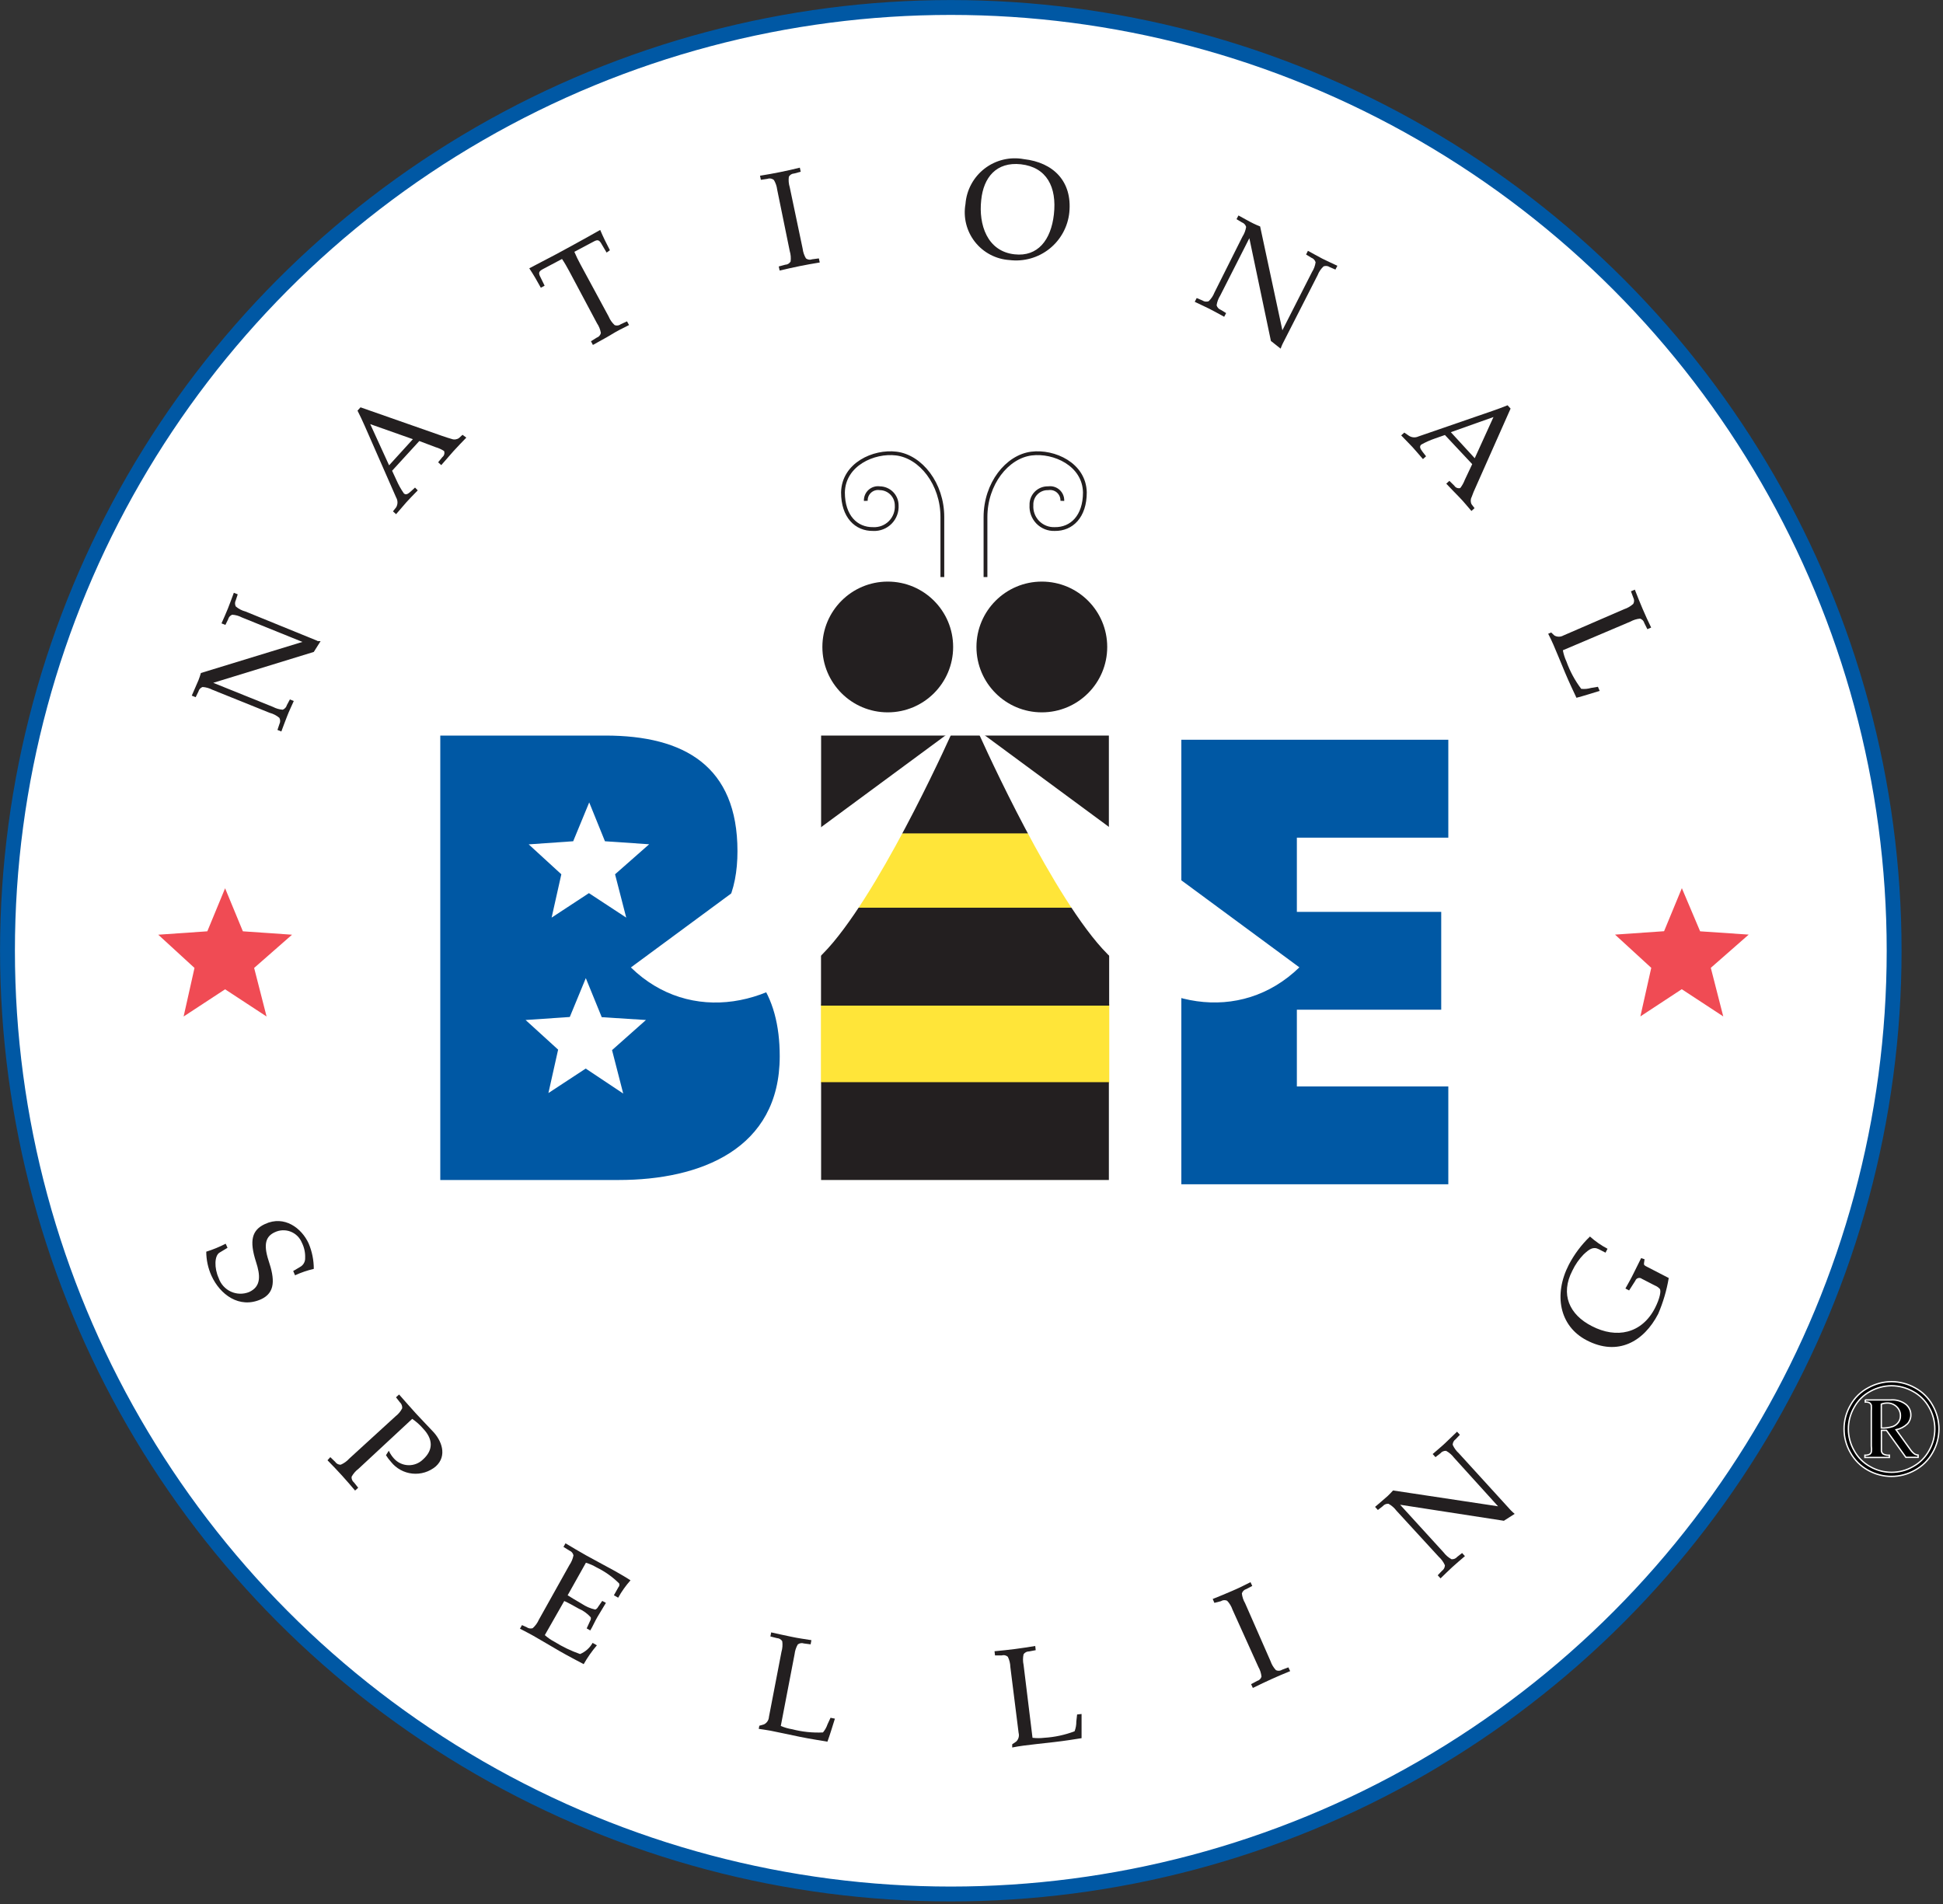 <?xml version="1.0" encoding="UTF-8"?>
<svg width="200px" height="196px" viewBox="0 0 200 196" version="1.1" xmlns="http://www.w3.org/2000/svg" xmlns:xlink="http://www.w3.org/1999/xlink">
    <rect x="0" y="0" width="200" height="196" fill="#333333" stroke="none"/>
    <!-- Generator: Sketch 46 (44423) - http://www.bohemiancoding.com/sketch -->
    <title>logoewfwef</title>
    <desc>Created with Sketch.</desc>
    <defs></defs>
    <g id="Page-1" stroke="none" stroke-width="1" fill="none" fill-rule="evenodd">
        <g id="logoewfwef">
            <circle id="Oval" stroke="#0058A4" stroke-width="1.53" fill="#FFFFFF" fill-rule="nonzero" cx="97.87" cy="97.87" r="97.1"></circle>
            <rect id="Rectangle-path" fill="#FFE539" fill-rule="nonzero" x="84.5" y="103.36" width="29.68" height="8.12"></rect>
            <rect id="Rectangle-path" fill="#FFE539" fill-rule="nonzero" x="84.5" y="85.46" width="29.68" height="8.12"></rect>
            <g id="Group" transform="translate(16, 16)">
                <path d="M29.32,105.48 L29.32,59.72 L46.32,59.72 C54.45,59.72 59.91,62.88 59.91,71.62 C59.91,75.74 58.58,79.08 54.91,80.96 L54.91,81.08 C61.46,81.93 64.26,86.36 64.26,92.73 C64.26,102.31 56.07,105.47 47.69,105.47 L29.32,105.47 L29.32,105.48 Z" id="Shape" fill="#0058A4" fill-rule="nonzero"></path>
                <rect id="Rectangle-path" fill="#231F20" fill-rule="nonzero" x="68.51" y="77.44" width="29.66" height="10.08"></rect>
                <rect id="Rectangle-path" fill="#231F20" fill-rule="nonzero" x="68.52" y="95.4" width="29.62" height="10.07"></rect>
                <rect id="Rectangle-path" fill="#231F20" fill-rule="nonzero" x="68.52" y="59.72" width="29.62" height="10.07"></rect>
                <path d="M82.13,59.11 L48.94,83.59 C55,89.5 64.08,87.82 69.77,81 C75.46,74.18 82.13,59.11 82.13,59.11 Z" id="Shape" fill="#FFFFFF" fill-rule="nonzero"></path>
                <polygon id="Shape" fill="#0058A4" fill-rule="nonzero" points="117.49 70.23 117.49 77.87 132.35 77.87 132.35 87.94 117.49 87.94 117.49 95.84 133.08 95.84 133.08 105.91 105.6 105.91 105.6 60.15 133.08 60.15 133.08 70.23"></polygon>
                <path d="M81,43.4 L81,37.23 C81,33.8 78.78,31 76.26,30.69 C73.95,30.4 70.83,31.79 70.77,34.69 C70.77,37.16 72.13,38.49 73.88,38.46 C74.538,38.493 75.179,38.243 75.642,37.773 C76.104,37.303 76.344,36.658 76.3,36 C76.289,35.047 75.523,34.276 74.57,34.26 C74.197,34.203 73.818,34.316 73.538,34.567 C73.257,34.819 73.104,35.183 73.12,35.56" id="Shape" stroke="#231F20" stroke-width="0.39"></path>
                <path d="M85.44,43.4 L85.44,37.23 C85.44,33.8 87.66,31 90.18,30.69 C92.49,30.4 95.61,31.79 95.67,34.69 C95.67,37.16 94.31,38.49 92.56,38.46 C91.907,38.484 91.274,38.23 90.818,37.761 C90.363,37.292 90.127,36.652 90.17,36 C90.15,35.534 90.326,35.082 90.654,34.751 C90.983,34.421 91.434,34.243 91.9,34.26 C92.273,34.203 92.652,34.316 92.932,34.567 C93.213,34.819 93.366,35.183 93.35,35.56" id="Shape" stroke="#231F20" stroke-width="0.39"></path>
                <path d="M14.18,114.84 L14.89,114.42 C15.228,114.236 15.43,113.874 15.41,113.49 C15.432,112.946 15.315,112.406 15.07,111.92 C14.856,111.396 14.435,110.984 13.906,110.782 C13.378,110.579 12.789,110.604 12.28,110.85 C11.39,111.26 11.08,112.03 11.64,113.75 C12.29,115.68 12.36,117.06 10.87,117.75 C8.63,118.75 6.64,117.26 5.76,115.31 C5.414,114.536 5.234,113.698 5.23,112.85 C5.919,112.634 6.588,112.359 7.23,112.03 L7.42,112.45 L6.59,112.95 C6.07,113.27 6.04,114.53 6.51,115.57 C6.721,116.188 7.177,116.692 7.771,116.963 C8.366,117.234 9.045,117.247 9.65,117 C10.89,116.43 10.81,115.3 10.35,113.89 C9.65,111.72 9.92,110.62 11.28,110 C13.28,109.07 15.05,110.43 15.77,112 C16.12,112.829 16.3,113.72 16.3,114.62 C15.636,114.774 14.989,114.995 14.37,115.28 L14.18,114.84 Z" id="Shape" fill="#231F20" fill-rule="nonzero"></path>
                <path d="M20.9,135.2 C20.608,135.42 20.366,135.699 20.19,136.02 C20.17,136.246 20.263,136.467 20.44,136.61 L20.87,137.15 L20.55,137.44 C20.07,136.87 19.62,136.36 19.18,135.87 C18.74,135.38 18.24,134.87 17.71,134.32 L18,134 L18.5,134.48 C18.625,134.672 18.841,134.786 19.07,134.78 C19.405,134.636 19.706,134.421 19.95,134.15 L24.72,129.79 C25.005,129.571 25.238,129.291 25.4,128.97 C25.421,128.737 25.332,128.508 25.16,128.35 L24.76,127.84 L25.08,127.55 C25.71,128.26 26.24,128.88 26.8,129.49 C27.36,130.1 27.95,130.7 28.48,131.27 C29.48,132.27 30.06,133.86 28.86,134.95 C28.193,135.512 27.326,135.781 26.458,135.694 C25.589,135.608 24.793,135.173 24.25,134.49 C24.056,134.277 23.882,134.046 23.73,133.8 L24.02,133.34 C24.154,133.633 24.333,133.903 24.55,134.14 C24.928,134.563 25.464,134.812 26.031,134.829 C26.598,134.846 27.147,134.629 27.55,134.23 C28.65,133.23 28.55,132.11 27.55,131.06 C27.223,130.678 26.846,130.342 26.43,130.06 L20.9,135.2 Z" id="Shape" fill="#231F20" fill-rule="nonzero"></path>
                <path d="M42.61,145.11 C42.818,144.809 42.961,144.469 43.03,144.11 C42.981,143.886 42.824,143.702 42.61,143.62 L42,143.24 L42.21,142.87 C42.89,143.27 43.59,143.7 44.31,144.1 C45.4,144.71 46.58,145.32 47.31,145.73 C47.87,146.05 48.43,146.37 48.9,146.68 C48.412,147.228 47.986,147.828 47.63,148.47 L47.19,148.22 L47.65,147.4 C47.752,147.293 47.783,147.138 47.73,147 C47.056,146.329 46.275,145.775 45.42,145.36 C45.072,145.15 44.699,144.985 44.31,144.87 L42.43,148.22 C42.82,148.47 43.26,148.73 43.86,149.08 C44.287,149.371 44.766,149.578 45.27,149.69 C45.397,149.64 45.501,149.543 45.56,149.42 L45.99,148.8 L46.37,149 C46.07,149.51 45.77,150 45.51,150.43 C45.25,150.86 45.01,151.43 44.76,151.84 L44.39,151.63 L44.74,150.86 C44.812,150.751 44.837,150.618 44.81,150.49 C44.465,150.102 44.038,149.794 43.56,149.59 C42.96,149.25 42.49,148.99 42.08,148.81 L40.08,152.32 C40.383,152.591 40.719,152.823 41.08,153.01 C41.908,153.525 42.79,153.948 43.71,154.27 C44.256,154.04 44.709,153.636 45,153.12 L45.44,153.37 C44.925,153.971 44.47,154.621 44.08,155.31 C43.52,155.01 42.51,154.49 41.59,153.96 C40.67,153.43 39.66,152.82 38.88,152.38 C38.4,152.11 37.98,151.9 37.52,151.66 L37.73,151.29 L38.2,151.5 C38.381,151.633 38.614,151.674 38.83,151.61 C39.104,151.366 39.322,151.066 39.47,150.73 L42.61,145.11 Z" id="Shape" fill="#231F20" fill-rule="nonzero"></path>
                <path d="M64.37,161.67 C64.744,161.832 65.137,161.946 65.54,162.01 C66.574,162.278 67.643,162.39 68.71,162.34 C68.918,162.092 69.078,161.807 69.18,161.5 L69.49,160.83 L69.94,160.92 C69.7,161.68 69.42,162.61 69.17,163.29 C68.54,163.18 67.42,163.01 66.38,162.8 C65.11,162.54 64.18,162.33 63.31,162.16 C62.83,162.07 62.47,162.03 62.1,161.97 L62.16,161.65 L62.64,161.51 C62.937,161.365 63.133,161.07 63.15,160.74 L64.44,154.04 C64.544,153.687 64.571,153.315 64.52,152.95 C64.402,152.758 64.196,152.637 63.97,152.63 L63.3,152.46 L63.38,152.04 C64.11,152.21 64.77,152.34 65.46,152.49 C66.15,152.64 66.78,152.72 67.52,152.84 L67.44,153.27 L66.75,153.18 C66.536,153.107 66.3,153.144 66.12,153.28 C65.942,153.587 65.83,153.927 65.79,154.28 L64.37,161.67 Z" id="Shape" fill="#231F20" fill-rule="nonzero"></path>
                <path d="M90.28,162.89 C90.682,162.938 91.088,162.938 91.49,162.89 C92.558,162.825 93.61,162.599 94.61,162.22 C94.733,161.901 94.794,161.562 94.79,161.22 L94.87,160.49 L95.33,160.44 C95.33,161.23 95.33,162.21 95.33,162.93 C94.7,163.03 93.58,163.21 92.52,163.33 C91.23,163.48 90.29,163.57 89.4,163.69 C88.91,163.75 88.56,163.82 88.19,163.89 L88.19,163.56 L88.6,163.28 C88.839,163.051 88.935,162.71 88.85,162.39 L88,155.61 C87.991,155.242 87.902,154.88 87.74,154.55 C87.569,154.397 87.33,154.344 87.11,154.41 L86.42,154.41 L86.37,153.98 C87.12,153.91 87.79,153.84 88.49,153.75 C89.19,153.66 89.82,153.56 90.56,153.44 L90.61,153.87 L89.93,154 C89.703,153.994 89.489,154.103 89.36,154.29 C89.281,154.649 89.281,155.021 89.36,155.38 L90.28,162.89 Z" id="Shape" fill="#231F20" fill-rule="nonzero"></path>
                <path d="M114.78,155 C114.898,155.346 115.089,155.664 115.34,155.93 C115.547,156.027 115.79,156.008 115.98,155.88 L116.62,155.64 L116.8,156.03 C116.1,156.31 115.48,156.58 114.88,156.85 C114.28,157.12 113.63,157.43 112.96,157.76 L112.78,157.37 L113.39,157.04 C113.61,156.984 113.784,156.817 113.85,156.6 C113.816,156.248 113.707,155.907 113.53,155.6 L110.87,149.71 C110.754,149.362 110.563,149.045 110.31,148.78 C110.102,148.687 109.861,148.706 109.67,148.83 L109,149 L108.83,148.6 C109.52,148.33 110.15,148.06 110.83,147.77 C111.51,147.48 112.05,147.21 112.72,146.87 L112.9,147.26 L112.29,147.58 C112.07,147.642 111.897,147.811 111.83,148.03 C111.868,148.383 111.981,148.724 112.16,149.03 L114.78,155 Z" id="Shape" fill="#231F20" fill-rule="nonzero"></path>
                <path d="M127.74,139.51 C127.521,139.217 127.241,138.975 126.92,138.8 C126.694,138.783 126.475,138.876 126.33,139.05 L125.83,139.44 L125.54,139.12 C126.02,138.71 126.46,138.34 126.85,137.99 C127.04,137.82 127.21,137.62 127.39,137.43 L138.2,139.06 L138.2,139.06 L133.67,134.06 C133.449,133.769 133.17,133.527 132.85,133.35 C132.623,133.339 132.405,133.435 132.26,133.61 L131.76,134 L131.47,133.68 C131.9,133.3 132.35,132.94 132.73,132.58 C133.11,132.22 133.52,131.83 133.98,131.38 L134.27,131.7 L133.83,132.16 C133.646,132.292 133.535,132.503 133.53,132.73 C133.68,133.065 133.898,133.364 134.17,133.61 L139.52,139.48 C139.64,139.61 139.79,139.73 139.91,139.84 L138.8,140.55 L128.12,138.9 L128.12,138.9 L132.59,143.8 C132.811,144.091 133.09,144.333 133.41,144.51 C133.636,144.529 133.856,144.435 134,144.26 L134.5,143.87 L134.79,144.19 C134.31,144.6 133.91,144.94 133.49,145.32 C133.07,145.7 132.7,146.08 132.28,146.48 L131.99,146.16 L132.43,145.7 C132.615,145.569 132.727,145.357 132.73,145.13 C132.581,144.795 132.363,144.495 132.09,144.25 L127.74,139.51 Z" id="Shape" fill="#231F20" fill-rule="nonzero"></path>
                <path d="M153,115.64 C152.89,115.555 152.747,115.528 152.614,115.568 C152.481,115.608 152.375,115.709 152.33,115.84 L151.69,116.84 L151.31,116.64 C151.59,116.13 151.88,115.64 152.14,115.1 C152.4,114.56 152.67,114.04 152.93,113.51 L153.28,113.63 L153.22,114.06 C153.22,114.23 153.22,114.25 153.62,114.45 L155.77,115.56 C155.556,116.832 155.19,118.075 154.68,119.26 C153.2,122.11 150.53,123.64 147.32,121.97 C144.51,120.51 143.9,117.26 145.49,114.18 C146.053,113.106 146.786,112.13 147.66,111.29 C148.209,111.783 148.817,112.206 149.47,112.55 L149.26,112.95 L148.58,112.6 C147.98,112.29 147.58,112.6 147.01,113.13 C146.534,113.619 146.142,114.183 145.85,114.8 C144.59,117.23 145.53,119.33 147.85,120.51 C150.39,121.83 152.99,121.29 154.35,118.66 C154.86,117.66 155.02,116.83 154.83,116.66 C154.693,116.515 154.526,116.402 154.34,116.33 L153,115.64 Z" id="Shape" fill="#231F20" fill-rule="nonzero"></path>
                <path d="M5.85,55 C5.54,54.839 5.199,54.743 4.85,54.72 C4.636,54.799 4.475,54.979 4.42,55.2 L4.14,55.77 L3.74,55.61 C3.99,55.03 4.23,54.5 4.43,54.02 C4.53,53.78 4.6,53.53 4.68,53.28 L15.13,50.08 L15.13,50.08 L8.9,47.56 C8.59,47.397 8.249,47.301 7.9,47.28 C7.69,47.362 7.533,47.541 7.48,47.76 L7.2,48.33 L6.8,48.17 C7.03,47.64 7.27,47.12 7.46,46.64 C7.65,46.16 7.84,45.64 8.07,45.02 L8.47,45.18 L8.27,45.79 C8.167,45.991 8.167,46.229 8.27,46.43 C8.56,46.677 8.902,46.855 9.27,46.95 L16.63,49.95 C16.64,50 16.82,50 17,50 L16.3,51.11 L5.95,54.29 L5.95,54.29 L12.1,56.77 C12.41,56.933 12.75,57.032 13.1,57.06 C13.311,56.977 13.47,56.799 13.53,56.58 L13.84,56 L14.24,56.16 C13.99,56.74 13.77,57.16 13.55,57.74 C13.33,58.32 13.16,58.74 12.96,59.3 L12.56,59.14 L12.76,58.54 C12.863,58.339 12.863,58.101 12.76,57.9 C12.47,57.654 12.128,57.476 11.76,57.38 L5.85,55 Z" id="Shape" fill="#231F20" fill-rule="nonzero"></path>
                <path d="M29.5,28.87 C29.8,28.97 30.19,29.11 30.5,29.19 C30.751,29.283 31.032,29.245 31.25,29.09 L31.61,28.76 L32,29.05 C31.56,29.51 31.11,29.96 30.68,30.44 C30.25,30.92 29.93,31.3 29.42,31.88 L29.1,31.59 L29.53,31.06 C29.722,30.913 29.795,30.657 29.71,30.43 C29.438,30.254 29.141,30.119 28.83,30.03 L27.16,29.4 L24.36,32.46 L24.8,33.41 C25.011,33.894 25.269,34.356 25.57,34.79 C25.79,34.99 26,34.85 26.33,34.55 L26.72,34.19 L27,34.48 C26.52,34.98 26.13,35.36 25.85,35.68 C25.57,36 25.13,36.52 24.77,36.93 L24.45,36.64 L24.78,36.22 C24.959,35.911 24.959,35.529 24.78,35.22 L22.2,29.34 C21.76,28.34 21.3,27.25 20.8,26.27 L21.11,25.93 L29.5,28.87 Z M26.5,29.21 L22.11,27.66 L24.05,31.9 L26.5,29.21 Z" id="Shape" fill="#231F20" fill-rule="nonzero"></path>
                <path d="M42.58,11.89 C42.32,11.41 42.09,11.01 41.85,10.66 L39.85,11.72 C39.47,11.93 39.43,12.09 39.57,12.41 L40.06,13.41 L39.67,13.62 C39.3,12.94 38.9,12.25 38.48,11.62 C39.39,11.13 40.32,10.67 41.23,10.18 L43.07,9.18 C43.98,8.69 44.87,8.18 45.78,7.67 C46.07,8.36 46.42,9.07 46.78,9.76 L46.44,10 L45.85,9 C45.66,8.71 45.5,8.65 45.12,8.86 L43.12,9.92 C43.308,10.364 43.518,10.798 43.75,11.22 L46.65,16.58 C46.789,16.918 47.001,17.222 47.27,17.47 C47.486,17.551 47.729,17.513 47.91,17.37 L48.54,17.08 L48.75,17.46 C48.08,17.79 47.47,18.1 46.89,18.46 C46.31,18.82 45.68,19.13 45.03,19.51 L44.83,19.13 L45.42,18.76 C45.637,18.686 45.8,18.504 45.85,18.28 C45.791,17.922 45.654,17.58 45.45,17.28 L42.58,11.89 Z" id="Shape" fill="#231F20" fill-rule="nonzero"></path>
                <path d="M66.62,9.6 C66.662,9.954 66.778,10.294 66.96,10.6 C67.143,10.74 67.386,10.774 67.6,10.69 L68.29,10.6 L68.38,11.02 C67.64,11.14 66.97,11.26 66.33,11.39 C65.69,11.52 64.98,11.68 64.25,11.85 L64.16,11.43 L64.83,11.25 C65.058,11.242 65.266,11.118 65.38,10.92 C65.427,10.558 65.396,10.19 65.29,9.84 L64,3.53 C63.958,3.177 63.842,2.836 63.66,2.53 C63.478,2.373 63.225,2.327 63,2.41 L62.32,2.51 L62.23,2.09 C62.97,1.97 63.64,1.85 64.33,1.71 C65.02,1.57 65.64,1.43 66.33,1.26 L66.42,1.68 L65.75,1.86 C65.522,1.868 65.314,1.992 65.2,2.19 C65.151,2.552 65.182,2.921 65.29,3.27 L66.62,9.6 Z" id="Shape" fill="#231F20" fill-rule="nonzero"></path>
                <path d="M83.38,5 C83.489,3.56 84.206,2.234 85.35,1.352 C86.495,0.471 87.96,0.118 89.38,0.38 C92.44,0.72 94.38,2.68 94.07,5.86 C93.92,7.335 93.182,8.687 92.023,9.611 C90.864,10.535 89.381,10.952 87.91,10.77 C86.512,10.681 85.219,10 84.354,8.898 C83.49,7.797 83.135,6.379 83.38,5 Z M85,4.6 C84.72,7.1 85.6,9.87 88.43,10.18 C90.82,10.45 92.18,8.71 92.48,6.08 C92.8,3.25 91.74,1.21 89.08,0.91 C86.56,0.64 85.23,2.26 85,4.6 Z" id="Shape" fill="#231F20" fill-rule="nonzero"></path>
                <path d="M111.89,8.36 C112.084,8.056 112.214,7.716 112.27,7.36 C112.207,7.142 112.043,6.967 111.83,6.89 L111.28,6.56 L111.48,6.18 C112.04,6.48 112.53,6.77 113,7 C113.23,7.12 113.47,7.21 113.71,7.31 L116,18 L116,18 L119.05,12 C119.243,11.697 119.369,11.356 119.42,11 C119.357,10.782 119.193,10.607 118.98,10.53 L118.44,10.2 L118.63,9.82 C119.14,10.09 119.63,10.38 120.1,10.62 C120.57,10.86 121.1,11.09 121.66,11.36 L121.46,11.75 L120.88,11.5 C120.693,11.369 120.453,11.339 120.24,11.42 C119.971,11.67 119.763,11.978 119.63,12.32 L116.02,19.4 C115.94,19.55 115.88,19.74 115.82,19.89 L114.82,19.1 L112.6,8.52 L112.6,8.52 L109.6,14.43 C109.407,14.733 109.281,15.074 109.23,15.43 C109.293,15.648 109.457,15.823 109.67,15.9 L110.21,16.23 L110.01,16.61 C109.45,16.31 109.01,16.05 108.49,15.79 C107.97,15.53 107.49,15.32 106.98,15.07 L107.18,14.68 L107.77,14.93 C107.958,15.058 108.196,15.087 108.41,15.01 C108.673,14.757 108.878,14.45 109.01,14.11 L111.89,8.36 Z" id="Shape" fill="#231F20" fill-rule="nonzero"></path>
                <path d="M135.89,34.17 C135.736,34.496 135.6,34.83 135.48,35.17 C135.356,35.405 135.356,35.685 135.48,35.92 L135.78,36.31 L135.46,36.6 C135.04,36.13 134.63,35.6 134.2,35.17 C133.77,34.74 133.41,34.35 132.87,33.79 L133.19,33.5 L133.7,34 C133.828,34.206 134.076,34.303 134.31,34.24 C134.507,33.981 134.666,33.695 134.78,33.39 L135.54,31.78 L132.73,28.78 L131.73,29.13 C131.232,29.299 130.75,29.513 130.29,29.77 C130.07,29.98 130.19,30.19 130.46,30.55 L130.79,30.97 L130.47,31.26 C130.01,30.74 129.67,30.32 129.38,30.01 C129.09,29.7 128.61,29.21 128.23,28.82 L128.55,28.53 L129,28.84 C129.293,29.047 129.675,29.082 130,28.93 L136,26.86 C137,26.51 138.15,26.14 139.18,25.72 L139.49,26.06 L135.89,34.17 Z M135.8,31.17 L137.73,26.93 L133.34,28.49 L135.8,31.17 Z" id="Shape" fill="#231F20" fill-rule="nonzero"></path>
                <path d="M144.87,50.94 C144.945,51.341 145.069,51.73 145.24,52.1 C145.602,53.108 146.114,54.056 146.76,54.91 C147.096,54.946 147.436,54.916 147.76,54.82 L148.48,54.7 L148.66,55.12 C147.9,55.35 146.98,55.65 146.27,55.83 C146,55.25 145.51,54.23 145.1,53.25 C144.6,52.06 144.25,51.17 143.89,50.35 C143.7,49.9 143.53,49.58 143.36,49.24 L143.67,49.11 L144,49.42 C144.285,49.582 144.635,49.582 144.92,49.42 L151.18,46.71 C151.529,46.596 151.849,46.408 152.12,46.16 C152.23,45.961 152.23,45.719 152.12,45.52 L151.88,44.87 L152.28,44.7 C152.55,45.4 152.8,46.02 153.09,46.7 C153.38,47.38 153.63,47.92 153.96,48.6 L153.57,48.77 L153.26,48.15 C153.203,47.929 153.037,47.751 152.82,47.68 C152.469,47.714 152.129,47.82 151.82,47.99 L144.87,50.94 Z" id="Shape" fill="#231F20" fill-rule="nonzero"></path>
                <polygon id="Shape" fill="#F04B54" fill-rule="nonzero" points="159 79.87 164 80.21 160.1 83.63 161.38 88.63 157.11 85.83 152.85 88.63 153.97 83.63 150.24 80.21 155.29 79.86 157.12 75.43"></polygon>
                <polygon id="Shape" fill="#F04B54" fill-rule="nonzero" points="9 79.87 14.06 80.22 10.16 83.64 11.44 88.64 7.17 85.84 2.9 88.64 4.02 83.64 0.29 80.22 5.34 79.87 7.17 75.44"></polygon>
                <polygon id="Shape" fill="#FFFFFF" fill-rule="nonzero" points="46.27 70.6 50.82 70.91 47.31 74 48.46 78.46 44.62 75.94 40.78 78.46 41.78 74 38.42 70.92 43 70.6 44.65 66.6"></polygon>
                <polygon id="Shape" fill="#FFFFFF" fill-rule="nonzero" points="45.94 88.71 50.49 89 47 92.1 48.15 96.57 44.29 94 40.45 96.52 41.45 92.05 38.1 89 42.65 88.69 44.3 84.69"></polygon>
                <circle id="Oval" fill="#231F20" fill-rule="nonzero" cx="75.38" cy="50.6" r="6.73"></circle>
                <circle id="Oval" fill="#231F20" fill-rule="nonzero" cx="91.24" cy="50.6" r="6.73"></circle>
                <path d="M84.57,59.11 L117.75,83.58 C111.66,89.49 102.61,87.81 96.93,81.04 C91.25,74.27 84.57,59.11 84.57,59.11 Z" id="Shape" fill="#FFFFFF" fill-rule="nonzero"></path>
            </g>
            <path d="M193.66,147 C194.063,147.022 194.467,146.968 194.85,146.84 C195.079,146.752 195.277,146.599 195.42,146.4 C195.554,146.21 195.624,145.982 195.62,145.75 C195.628,145.396 195.486,145.055 195.23,144.81 C194.963,144.552 194.601,144.415 194.23,144.43 C194.032,144.433 193.836,144.47 193.65,144.54 L193.65,147 L193.66,147 Z M192,144.11 L194.65,144.11 C195.194,144.072 195.734,144.232 196.17,144.56 C196.5,144.825 196.692,145.226 196.69,145.65 C196.695,145.99 196.57,146.319 196.34,146.57 C196.016,146.88 195.61,147.092 195.17,147.18 L196.61,149.18 C196.735,149.374 196.895,149.543 197.08,149.68 C197.191,149.742 197.313,149.78 197.44,149.79 L197.44,150.02 L196.18,150.02 L194.18,147.24 L193.66,147.24 L193.66,149.36 C193.678,149.493 193.75,149.613 193.86,149.69 C194.053,149.781 194.267,149.819 194.48,149.8 L194.48,150.03 L191.96,150.03 L191.96,149.8 C192.117,149.81 192.275,149.783 192.42,149.72 C192.512,149.67 192.583,149.588 192.62,149.49 C192.65,149.278 192.65,149.062 192.62,148.85 L192.62,145.25 C192.632,145.05 192.632,144.85 192.62,144.65 C192.589,144.552 192.526,144.467 192.44,144.41 C192.304,144.343 192.151,144.315 192,144.33 L192,144.08 L192,144.11 Z M194.69,142.65 C193.926,142.657 193.176,142.856 192.51,143.23 C191.809,143.608 191.232,144.181 190.85,144.88 C190.061,146.255 190.061,147.945 190.85,149.32 C191.227,150.016 191.797,150.589 192.49,150.97 C193.861,151.759 195.549,151.759 196.92,150.97 C197.616,150.589 198.189,150.016 198.57,149.32 C199.357,147.945 199.357,146.255 198.57,144.88 C198.185,144.18 197.605,143.607 196.9,143.23 C196.231,142.855 195.477,142.656 194.71,142.65 L194.69,142.65 Z M194.71,142.23 C195.55,142.235 196.376,142.452 197.11,142.86 C197.877,143.272 198.509,143.897 198.93,144.66 C199.8,146.17 199.8,148.03 198.93,149.54 C198.508,150.298 197.881,150.922 197.12,151.34 C195.617,152.196 193.773,152.196 192.27,151.34 C191.513,150.921 190.889,150.297 190.47,149.54 C189.596,148.031 189.596,146.169 190.47,144.66 C190.892,143.895 191.528,143.269 192.3,142.86 C193.031,142.453 193.853,142.237 194.69,142.23 L194.71,142.23 Z" id="Shape" stroke="#FFFFFF" stroke-width="0.14" fill="black" fill-rule="nonzero"></path>
        </g>
    </g>
</svg>